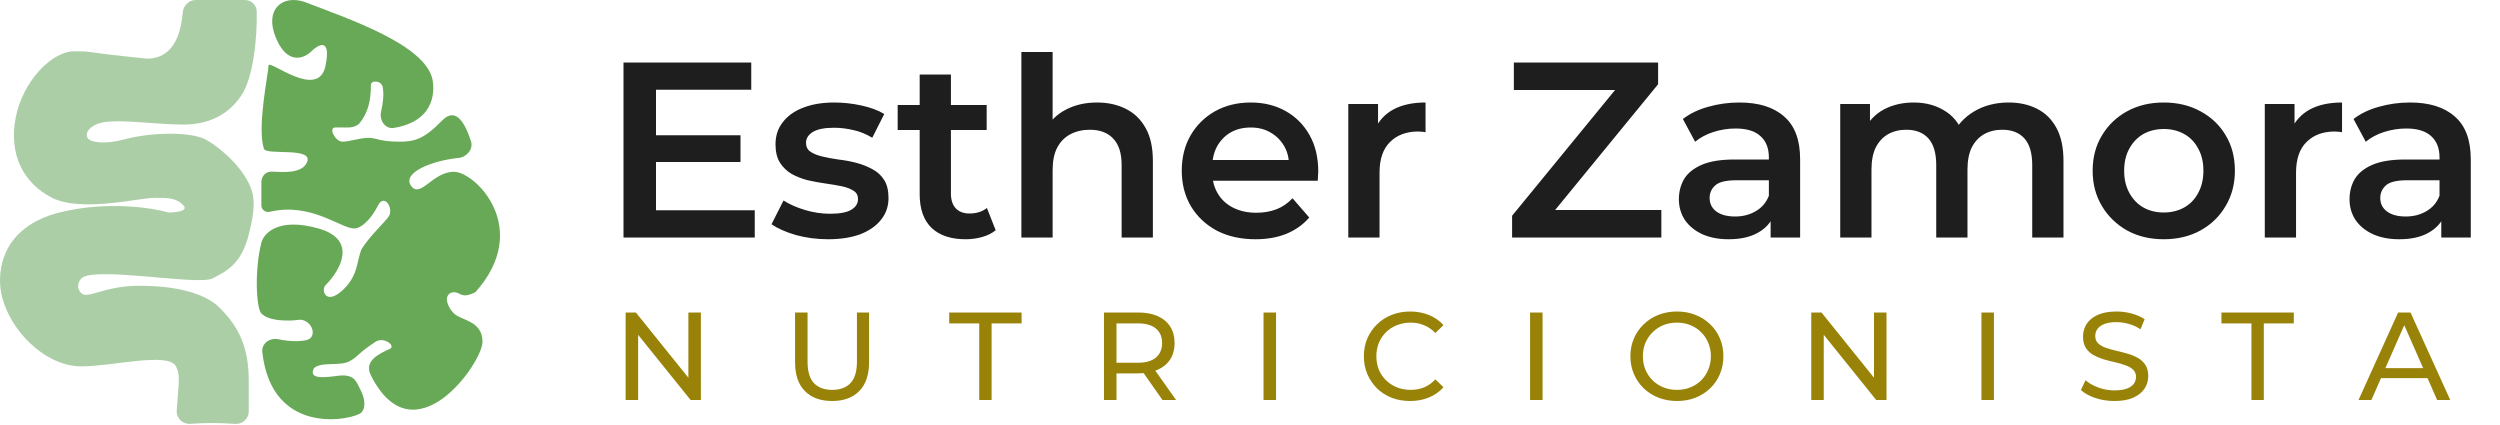 <svg width="200" height="34" viewBox="0 0 200 34" fill="none" xmlns="http://www.w3.org/2000/svg">
<path d="M19.578 0H15.659C15.107 0 14.666 0.45 14.62 1C14.357 4.202 12.81 4.69 11.747 4.69C5.922 4.103 7.67 4.103 5.922 4.103C4.175 4.103 1.845 6.448 1.262 9.379C0.68 12.31 1.845 14.655 4.175 15.828C6.505 17 11.164 15.828 12.329 15.828C13.494 15.828 14.077 15.828 14.659 16.414C15.125 16.883 14.077 17 13.494 17C12.135 16.609 8.485 16.062 4.757 17C0.098 18.172 -0.245 21.724 0.098 23.448C0.68 26.379 3.592 29.31 6.505 29.31C9.014 29.31 13.494 28.138 14.077 29.31C14.453 30.067 14.285 30.559 14.139 32.853C14.1 33.458 14.616 33.947 15.221 33.906C16.472 33.82 17.485 33.819 18.808 33.911C19.395 33.951 19.901 33.493 19.901 32.904V30.483C19.901 27.552 18.961 26.019 17.572 24.621C16.407 23.448 14.077 22.862 11.164 22.862C8.252 22.862 7.023 23.97 6.505 23.448C5.986 22.927 6.398 22.383 6.505 22.276C7.506 21.268 15.824 22.862 16.989 22.276L16.989 22.276C18.154 21.69 19.319 21.103 19.901 18.759C20.367 16.883 20.484 15.828 19.901 14.655C19.028 12.897 17.155 11.515 16.407 11.138C15.242 10.552 12.204 10.552 9.999 11.138C8.236 11.607 7.323 11.333 7.087 11.138C6.893 10.943 6.738 10.434 7.67 9.966C8.835 9.379 12.258 9.966 14.659 9.966C16.407 9.966 18.154 9.379 19.319 7.621C20.266 6.191 20.591 3.004 20.537 0.903C20.524 0.389 20.092 0 19.578 0Z" fill="#ABCEA7"/>
<path d="M34.605 6.378C34.035 3.544 27.758 1.467 24.334 0.144C22.622 -0.422 21.139 0.711 22.052 2.978C22.965 5.244 24.334 4.678 24.905 4.111C25.476 3.544 26.503 2.978 26.046 5.244C25.476 8.078 21.481 4.678 21.481 5.244C21.481 5.811 20.543 10.2 21.113 11.9C21.303 12.467 25.208 11.7 24.537 13.033C24.111 13.879 22.733 13.778 21.739 13.732C21.258 13.71 20.91 14.094 20.91 14.575V16.438C20.91 16.783 21.252 17.024 21.588 16.944C24.867 16.163 27.26 18.278 28.329 18.278C28.899 18.278 29.673 17.567 30.243 16.433C30.686 15.554 31.384 16.433 31.182 17.144C31.057 17.581 29.673 18.7 28.899 19.978C28.531 20.967 28.635 22.1 27.39 23.233C26.044 24.459 25.666 23.189 26.046 22.811C27.187 21.678 28.671 19.184 25.476 18.278C22.28 17.371 21.101 18.655 20.91 19.411C20.34 21.678 20.507 24.677 20.91 25.078C21.481 25.644 22.622 25.644 23.193 25.644C23.764 25.644 23.966 25.5 24.334 25.644C25.085 25.939 25.31 27.007 24.537 27.2C24.047 27.323 23.275 27.344 22.247 27.137C21.578 27.002 20.908 27.485 20.983 28.163C21.752 35.083 28.362 33.545 28.899 33.011C29.356 32.558 29.09 31.689 28.899 31.311C28.519 30.555 28.411 30.033 27.39 30.033C26.819 30.033 24.537 30.6 25.108 29.467C25.678 28.9 27.187 29.322 27.961 28.9C28.734 28.478 28.531 28.333 30.041 27.344C30.714 26.903 31.701 27.677 31.182 27.911C30.243 28.333 29.102 28.9 29.673 30.033C33.096 36.833 38.6 29.044 38.6 27.344C38.6 25.644 36.888 25.644 36.317 25.078C35.861 24.624 35.747 24.133 35.747 23.944C35.747 23.756 35.861 23.378 36.317 23.378C36.888 23.378 36.888 23.944 38.029 23.378C42.594 18.278 38.029 13.744 36.317 13.744C34.605 13.744 33.637 15.889 32.894 14.878C32.126 13.832 34.524 12.854 36.672 12.636C37.343 12.568 37.884 11.94 37.678 11.298C37.213 9.849 36.46 8.519 35.379 9.633C33.87 11.189 33.096 11.333 31.955 11.333C30.342 11.333 30.136 11.026 29.47 11.026C28.824 11.026 27.961 11.333 27.39 11.333C26.819 11.333 26.249 10.2 26.819 10.2C27.1 10.2 27.378 10.189 27.632 10.201C28.06 10.22 28.543 10.149 28.804 9.81C29.392 9.047 29.673 8.171 29.673 6.8C29.673 6.378 30.508 6.442 30.611 6.944C30.728 7.513 30.647 8.239 30.486 8.934C30.325 9.624 30.82 10.349 31.519 10.232C35.081 9.64 34.705 6.873 34.605 6.378Z" fill="#68A957"/>
<path d="M52.28 10.82H59.24V12.96H52.28V10.82ZM52.48 16.82H60.38V19H49.88V5H60.1V7.18H52.48V16.82ZM66.241 19.14C65.347 19.14 64.487 19.027 63.661 18.8C62.847 18.56 62.201 18.273 61.721 17.94L62.681 16.04C63.161 16.347 63.734 16.6 64.401 16.8C65.067 17 65.734 17.1 66.401 17.1C67.187 17.1 67.754 16.993 68.101 16.78C68.461 16.567 68.641 16.28 68.641 15.92C68.641 15.627 68.521 15.407 68.281 15.26C68.041 15.1 67.727 14.98 67.341 14.9C66.954 14.82 66.521 14.747 66.041 14.68C65.574 14.613 65.101 14.527 64.621 14.42C64.154 14.3 63.727 14.133 63.341 13.92C62.954 13.693 62.641 13.393 62.401 13.02C62.161 12.647 62.041 12.153 62.041 11.54C62.041 10.86 62.234 10.273 62.621 9.78C63.007 9.273 63.547 8.887 64.241 8.62C64.947 8.34 65.781 8.2 66.741 8.2C67.461 8.2 68.187 8.28 68.921 8.44C69.654 8.6 70.261 8.827 70.741 9.12L69.781 11.02C69.274 10.713 68.761 10.507 68.241 10.4C67.734 10.28 67.227 10.22 66.721 10.22C65.961 10.22 65.394 10.333 65.021 10.56C64.661 10.787 64.481 11.073 64.481 11.42C64.481 11.74 64.601 11.98 64.841 12.14C65.081 12.3 65.394 12.427 65.781 12.52C66.167 12.613 66.594 12.693 67.061 12.76C67.541 12.813 68.014 12.9 68.481 13.02C68.947 13.14 69.374 13.307 69.761 13.52C70.161 13.72 70.481 14.007 70.721 14.38C70.961 14.753 71.081 15.24 71.081 15.84C71.081 16.507 70.881 17.087 70.481 17.58C70.094 18.073 69.541 18.46 68.821 18.74C68.101 19.007 67.241 19.14 66.241 19.14ZM77.254 19.14C76.08 19.14 75.174 18.84 74.534 18.24C73.894 17.627 73.574 16.727 73.574 15.54V5.96H76.074V15.48C76.074 15.987 76.2 16.38 76.454 16.66C76.72 16.94 77.087 17.08 77.554 17.08C78.114 17.08 78.58 16.933 78.954 16.64L79.654 18.42C79.36 18.66 79 18.84 78.574 18.96C78.147 19.08 77.707 19.14 77.254 19.14ZM71.814 10.4V8.4H78.934V10.4H71.814ZM87.77 8.2C88.624 8.2 89.384 8.367 90.05 8.7C90.73 9.033 91.264 9.547 91.65 10.24C92.037 10.92 92.23 11.8 92.23 12.88V19H89.73V13.2C89.73 12.253 89.504 11.547 89.05 11.08C88.61 10.613 87.99 10.38 87.19 10.38C86.604 10.38 86.084 10.5 85.63 10.74C85.177 10.98 84.824 11.34 84.57 11.82C84.33 12.287 84.21 12.88 84.21 13.6V19H81.71V4.16H84.21V11.2L83.67 10.32C84.044 9.64 84.584 9.12 85.29 8.76C86.01 8.387 86.837 8.2 87.77 8.2ZM100.441 19.14C99.255 19.14 98.215 18.907 97.321 18.44C96.441 17.96 95.755 17.307 95.261 16.48C94.781 15.653 94.541 14.713 94.541 13.66C94.541 12.593 94.775 11.653 95.241 10.84C95.721 10.013 96.375 9.367 97.201 8.9C98.041 8.433 98.995 8.2 100.061 8.2C101.101 8.2 102.028 8.427 102.841 8.88C103.655 9.333 104.295 9.973 104.761 10.8C105.228 11.627 105.461 12.6 105.461 13.72C105.461 13.827 105.455 13.947 105.441 14.08C105.441 14.213 105.435 14.34 105.421 14.46H96.521V12.8H104.101L103.121 13.32C103.135 12.707 103.008 12.167 102.741 11.7C102.475 11.233 102.108 10.867 101.641 10.6C101.188 10.333 100.661 10.2 100.061 10.2C99.448 10.2 98.908 10.333 98.441 10.6C97.988 10.867 97.628 11.24 97.361 11.72C97.108 12.187 96.981 12.74 96.981 13.38V13.78C96.981 14.42 97.128 14.987 97.421 15.48C97.715 15.973 98.128 16.353 98.661 16.62C99.195 16.887 99.808 17.02 100.501 17.02C101.101 17.02 101.641 16.927 102.121 16.74C102.601 16.553 103.028 16.26 103.401 15.86L104.741 17.4C104.261 17.96 103.655 18.393 102.921 18.7C102.201 18.993 101.375 19.14 100.441 19.14ZM107.863 19V8.32H110.243V11.26L109.963 10.4C110.283 9.68 110.783 9.133 111.463 8.76C112.156 8.387 113.016 8.2 114.043 8.2V10.58C113.936 10.553 113.836 10.54 113.743 10.54C113.649 10.527 113.556 10.52 113.463 10.52C112.516 10.52 111.763 10.8 111.203 11.36C110.643 11.907 110.363 12.727 110.363 13.82V19H107.863ZM120.968 19V17.26L130.008 6.22L130.308 7.2H121.108V5H132.648V6.74L123.608 17.78L123.288 16.8H132.908V19H120.968ZM141.65 19V16.84L141.51 16.38V12.6C141.51 11.867 141.29 11.3 140.85 10.9C140.41 10.487 139.743 10.28 138.85 10.28C138.25 10.28 137.656 10.373 137.07 10.56C136.496 10.747 136.01 11.007 135.61 11.34L134.63 9.52C135.203 9.08 135.883 8.753 136.67 8.54C137.47 8.313 138.296 8.2 139.15 8.2C140.696 8.2 141.89 8.573 142.73 9.32C143.583 10.053 144.01 11.193 144.01 12.74V19H141.65ZM138.29 19.14C137.49 19.14 136.79 19.007 136.19 18.74C135.59 18.46 135.123 18.08 134.79 17.6C134.47 17.107 134.31 16.553 134.31 15.94C134.31 15.34 134.45 14.8 134.73 14.32C135.023 13.84 135.496 13.46 136.15 13.18C136.803 12.9 137.67 12.76 138.75 12.76H141.85V14.42H138.93C138.076 14.42 137.503 14.56 137.21 14.84C136.916 15.107 136.77 15.44 136.77 15.84C136.77 16.293 136.95 16.653 137.31 16.92C137.67 17.187 138.17 17.32 138.81 17.32C139.423 17.32 139.97 17.18 140.45 16.9C140.943 16.62 141.296 16.207 141.51 15.66L141.93 17.16C141.69 17.787 141.256 18.273 140.63 18.62C140.016 18.967 139.236 19.14 138.29 19.14ZM160.698 8.2C161.551 8.2 162.305 8.367 162.958 8.7C163.625 9.033 164.145 9.547 164.518 10.24C164.891 10.92 165.078 11.8 165.078 12.88V19H162.578V13.2C162.578 12.253 162.371 11.547 161.958 11.08C161.545 10.613 160.951 10.38 160.178 10.38C159.631 10.38 159.145 10.5 158.718 10.74C158.305 10.98 157.978 11.333 157.738 11.8C157.511 12.267 157.398 12.86 157.398 13.58V19H154.898V13.2C154.898 12.253 154.691 11.547 154.278 11.08C153.865 10.613 153.271 10.38 152.498 10.38C151.951 10.38 151.465 10.5 151.038 10.74C150.625 10.98 150.298 11.333 150.058 11.8C149.831 12.267 149.718 12.86 149.718 13.58V19H147.218V8.32H149.598V11.16L149.178 10.32C149.538 9.627 150.058 9.1 150.738 8.74C151.431 8.38 152.218 8.2 153.098 8.2C154.098 8.2 154.965 8.447 155.698 8.94C156.445 9.433 156.938 10.18 157.178 11.18L156.198 10.84C156.545 10.04 157.118 9.4 157.918 8.92C158.718 8.44 159.645 8.2 160.698 8.2ZM173.092 19.14C171.999 19.14 171.026 18.907 170.172 18.44C169.319 17.96 168.646 17.307 168.152 16.48C167.659 15.653 167.412 14.713 167.412 13.66C167.412 12.593 167.659 11.653 168.152 10.84C168.646 10.013 169.319 9.367 170.172 8.9C171.026 8.433 171.999 8.2 173.092 8.2C174.199 8.2 175.179 8.433 176.032 8.9C176.899 9.367 177.572 10.007 178.052 10.82C178.546 11.633 178.792 12.58 178.792 13.66C178.792 14.713 178.546 15.653 178.052 16.48C177.572 17.307 176.899 17.96 176.032 18.44C175.179 18.907 174.199 19.14 173.092 19.14ZM173.092 17C173.706 17 174.252 16.867 174.732 16.6C175.212 16.333 175.586 15.947 175.852 15.44C176.132 14.933 176.272 14.34 176.272 13.66C176.272 12.967 176.132 12.373 175.852 11.88C175.586 11.373 175.212 10.987 174.732 10.72C174.252 10.453 173.712 10.32 173.112 10.32C172.499 10.32 171.952 10.453 171.472 10.72C171.006 10.987 170.632 11.373 170.352 11.88C170.072 12.373 169.932 12.967 169.932 13.66C169.932 14.34 170.072 14.933 170.352 15.44C170.632 15.947 171.006 16.333 171.472 16.6C171.952 16.867 172.492 17 173.092 17ZM181.183 19V8.32H183.563V11.26L183.283 10.4C183.603 9.68 184.103 9.133 184.783 8.76C185.476 8.387 186.336 8.2 187.363 8.2V10.58C187.256 10.553 187.156 10.54 187.063 10.54C186.97 10.527 186.876 10.52 186.783 10.52C185.836 10.52 185.083 10.8 184.523 11.36C183.963 11.907 183.683 12.727 183.683 13.82V19H181.183ZM195.302 19V16.84L195.162 16.38V12.6C195.162 11.867 194.942 11.3 194.502 10.9C194.062 10.487 193.395 10.28 192.502 10.28C191.902 10.28 191.309 10.373 190.722 10.56C190.149 10.747 189.662 11.007 189.262 11.34L188.282 9.52C188.855 9.08 189.535 8.753 190.322 8.54C191.122 8.313 191.949 8.2 192.802 8.2C194.349 8.2 195.542 8.573 196.382 9.32C197.235 10.053 197.662 11.193 197.662 12.74V19H195.302ZM191.942 19.14C191.142 19.14 190.442 19.007 189.842 18.74C189.242 18.46 188.775 18.08 188.442 17.6C188.122 17.107 187.962 16.553 187.962 15.94C187.962 15.34 188.102 14.8 188.382 14.32C188.675 13.84 189.149 13.46 189.802 13.18C190.455 12.9 191.322 12.76 192.402 12.76H195.502V14.42H192.582C191.729 14.42 191.155 14.56 190.862 14.84C190.569 15.107 190.422 15.44 190.422 15.84C190.422 16.293 190.602 16.653 190.962 16.92C191.322 17.187 191.822 17.32 192.462 17.32C193.075 17.32 193.622 17.18 194.102 16.9C194.595 16.62 194.949 16.207 195.162 15.66L195.582 17.16C195.342 17.787 194.909 18.273 194.282 18.62C193.669 18.967 192.889 19.14 191.942 19.14Z" fill="#1E1E1E"/>
<path d="M50.05 32V25H50.87L55.5 30.75H55.07V25H56.07V32H55.25L50.62 26.25H51.05V32H50.05ZM66.565 32.08C65.645 32.08 64.922 31.817 64.395 31.29C63.869 30.763 63.605 29.993 63.605 28.98V25H64.605V28.94C64.605 29.72 64.775 30.29 65.115 30.65C65.462 31.01 65.949 31.19 66.575 31.19C67.209 31.19 67.695 31.01 68.035 30.65C68.382 30.29 68.555 29.72 68.555 28.94V25H69.525V28.98C69.525 29.993 69.262 30.763 68.735 31.29C68.215 31.817 67.492 32.08 66.565 32.08ZM78.338 32V25.87H75.938V25H81.728V25.87H79.328V32H78.338ZM88.318 32V25H91.048C91.661 25 92.184 25.097 92.618 25.29C93.051 25.483 93.384 25.763 93.618 26.13C93.851 26.497 93.968 26.933 93.968 27.44C93.968 27.947 93.851 28.383 93.618 28.75C93.384 29.11 93.051 29.387 92.618 29.58C92.184 29.773 91.661 29.87 91.048 29.87H88.868L89.318 29.41V32H88.318ZM92.998 32L91.218 29.46H92.288L94.088 32H92.998ZM89.318 29.51L88.868 29.02H91.018C91.658 29.02 92.141 28.883 92.468 28.61C92.801 28.33 92.968 27.94 92.968 27.44C92.968 26.94 92.801 26.553 92.468 26.28C92.141 26.007 91.658 25.87 91.018 25.87H88.868L89.318 25.37V29.51ZM101.083 32V25H102.083V32H101.083ZM112.809 32.08C112.276 32.08 111.782 31.993 111.329 31.82C110.882 31.64 110.492 31.39 110.159 31.07C109.832 30.743 109.576 30.363 109.389 29.93C109.202 29.497 109.109 29.02 109.109 28.5C109.109 27.98 109.202 27.503 109.389 27.07C109.576 26.637 109.836 26.26 110.169 25.94C110.502 25.613 110.892 25.363 111.339 25.19C111.792 25.01 112.286 24.92 112.819 24.92C113.359 24.92 113.856 25.013 114.309 25.2C114.769 25.38 115.159 25.65 115.479 26.01L114.829 26.64C114.562 26.36 114.262 26.153 113.929 26.02C113.596 25.88 113.239 25.81 112.859 25.81C112.466 25.81 112.099 25.877 111.759 26.01C111.426 26.143 111.136 26.33 110.889 26.57C110.642 26.81 110.449 27.097 110.309 27.43C110.176 27.757 110.109 28.113 110.109 28.5C110.109 28.887 110.176 29.247 110.309 29.58C110.449 29.907 110.642 30.19 110.889 30.43C111.136 30.67 111.426 30.857 111.759 30.99C112.099 31.123 112.466 31.19 112.859 31.19C113.239 31.19 113.596 31.123 113.929 30.99C114.262 30.85 114.562 30.637 114.829 30.35L115.479 30.98C115.159 31.34 114.769 31.613 114.309 31.8C113.856 31.987 113.356 32.08 112.809 32.08ZM122.405 32V25H123.405V32H122.405ZM134.161 32.08C133.628 32.08 133.131 31.99 132.671 31.81C132.218 31.63 131.825 31.38 131.491 31.06C131.158 30.733 130.898 30.353 130.711 29.92C130.525 29.487 130.431 29.013 130.431 28.5C130.431 27.987 130.525 27.513 130.711 27.08C130.898 26.647 131.158 26.27 131.491 25.95C131.825 25.623 132.218 25.37 132.671 25.19C133.125 25.01 133.621 24.92 134.161 24.92C134.695 24.92 135.185 25.01 135.631 25.19C136.085 25.363 136.478 25.613 136.811 25.94C137.151 26.26 137.411 26.637 137.591 27.07C137.778 27.503 137.871 27.98 137.871 28.5C137.871 29.02 137.778 29.497 137.591 29.93C137.411 30.363 137.151 30.743 136.811 31.07C136.478 31.39 136.085 31.64 135.631 31.82C135.185 31.993 134.695 32.08 134.161 32.08ZM134.161 31.19C134.548 31.19 134.905 31.123 135.231 30.99C135.565 30.857 135.851 30.67 136.091 30.43C136.338 30.183 136.528 29.897 136.661 29.57C136.801 29.243 136.871 28.887 136.871 28.5C136.871 28.113 136.801 27.757 136.661 27.43C136.528 27.103 136.338 26.82 136.091 26.58C135.851 26.333 135.565 26.143 135.231 26.01C134.905 25.877 134.548 25.81 134.161 25.81C133.768 25.81 133.405 25.877 133.071 26.01C132.745 26.143 132.458 26.333 132.211 26.58C131.965 26.82 131.771 27.103 131.631 27.43C131.498 27.757 131.431 28.113 131.431 28.5C131.431 28.887 131.498 29.243 131.631 29.57C131.771 29.897 131.965 30.183 132.211 30.43C132.458 30.67 132.745 30.857 133.071 30.99C133.405 31.123 133.768 31.19 134.161 31.19ZM144.9 32V25H145.72L150.35 30.75H149.92V25H150.92V32H150.1L145.47 26.25H145.9V32H144.9ZM158.515 32V25H159.515V32H158.515ZM169.151 32.08C168.617 32.08 168.107 32 167.621 31.84C167.134 31.673 166.751 31.46 166.471 31.2L166.841 30.42C167.107 30.653 167.447 30.847 167.861 31C168.274 31.153 168.704 31.23 169.151 31.23C169.557 31.23 169.887 31.183 170.141 31.09C170.394 30.997 170.581 30.87 170.701 30.71C170.821 30.543 170.881 30.357 170.881 30.15C170.881 29.91 170.801 29.717 170.641 29.57C170.487 29.423 170.284 29.307 170.031 29.22C169.784 29.127 169.511 29.047 169.211 28.98C168.911 28.913 168.607 28.837 168.301 28.75C168.001 28.657 167.724 28.54 167.471 28.4C167.224 28.26 167.024 28.073 166.871 27.84C166.717 27.6 166.641 27.293 166.641 26.92C166.641 26.56 166.734 26.23 166.921 25.93C167.114 25.623 167.407 25.38 167.801 25.2C168.201 25.013 168.707 24.92 169.321 24.92C169.727 24.92 170.131 24.973 170.531 25.08C170.931 25.187 171.277 25.34 171.571 25.54L171.241 26.34C170.941 26.14 170.624 25.997 170.291 25.91C169.957 25.817 169.634 25.77 169.321 25.77C168.927 25.77 168.604 25.82 168.351 25.92C168.097 26.02 167.911 26.153 167.791 26.32C167.677 26.487 167.621 26.673 167.621 26.88C167.621 27.127 167.697 27.323 167.851 27.47C168.011 27.617 168.214 27.733 168.461 27.82C168.714 27.907 168.991 27.987 169.291 28.06C169.591 28.127 169.891 28.203 170.191 28.29C170.497 28.377 170.774 28.49 171.021 28.63C171.274 28.77 171.477 28.957 171.631 29.19C171.784 29.423 171.861 29.723 171.861 30.09C171.861 30.443 171.764 30.773 171.571 31.08C171.377 31.38 171.077 31.623 170.671 31.81C170.271 31.99 169.764 32.08 169.151 32.08ZM180.114 32V25.87H177.714V25H183.504V25.87H181.104V32H180.114ZM188.681 32L191.851 25H192.841L196.021 32H194.971L192.141 25.56H192.541L189.711 32H188.681ZM190.031 30.25L190.301 29.45H194.241L194.531 30.25H190.031Z" fill="#998208"/>
</svg>
